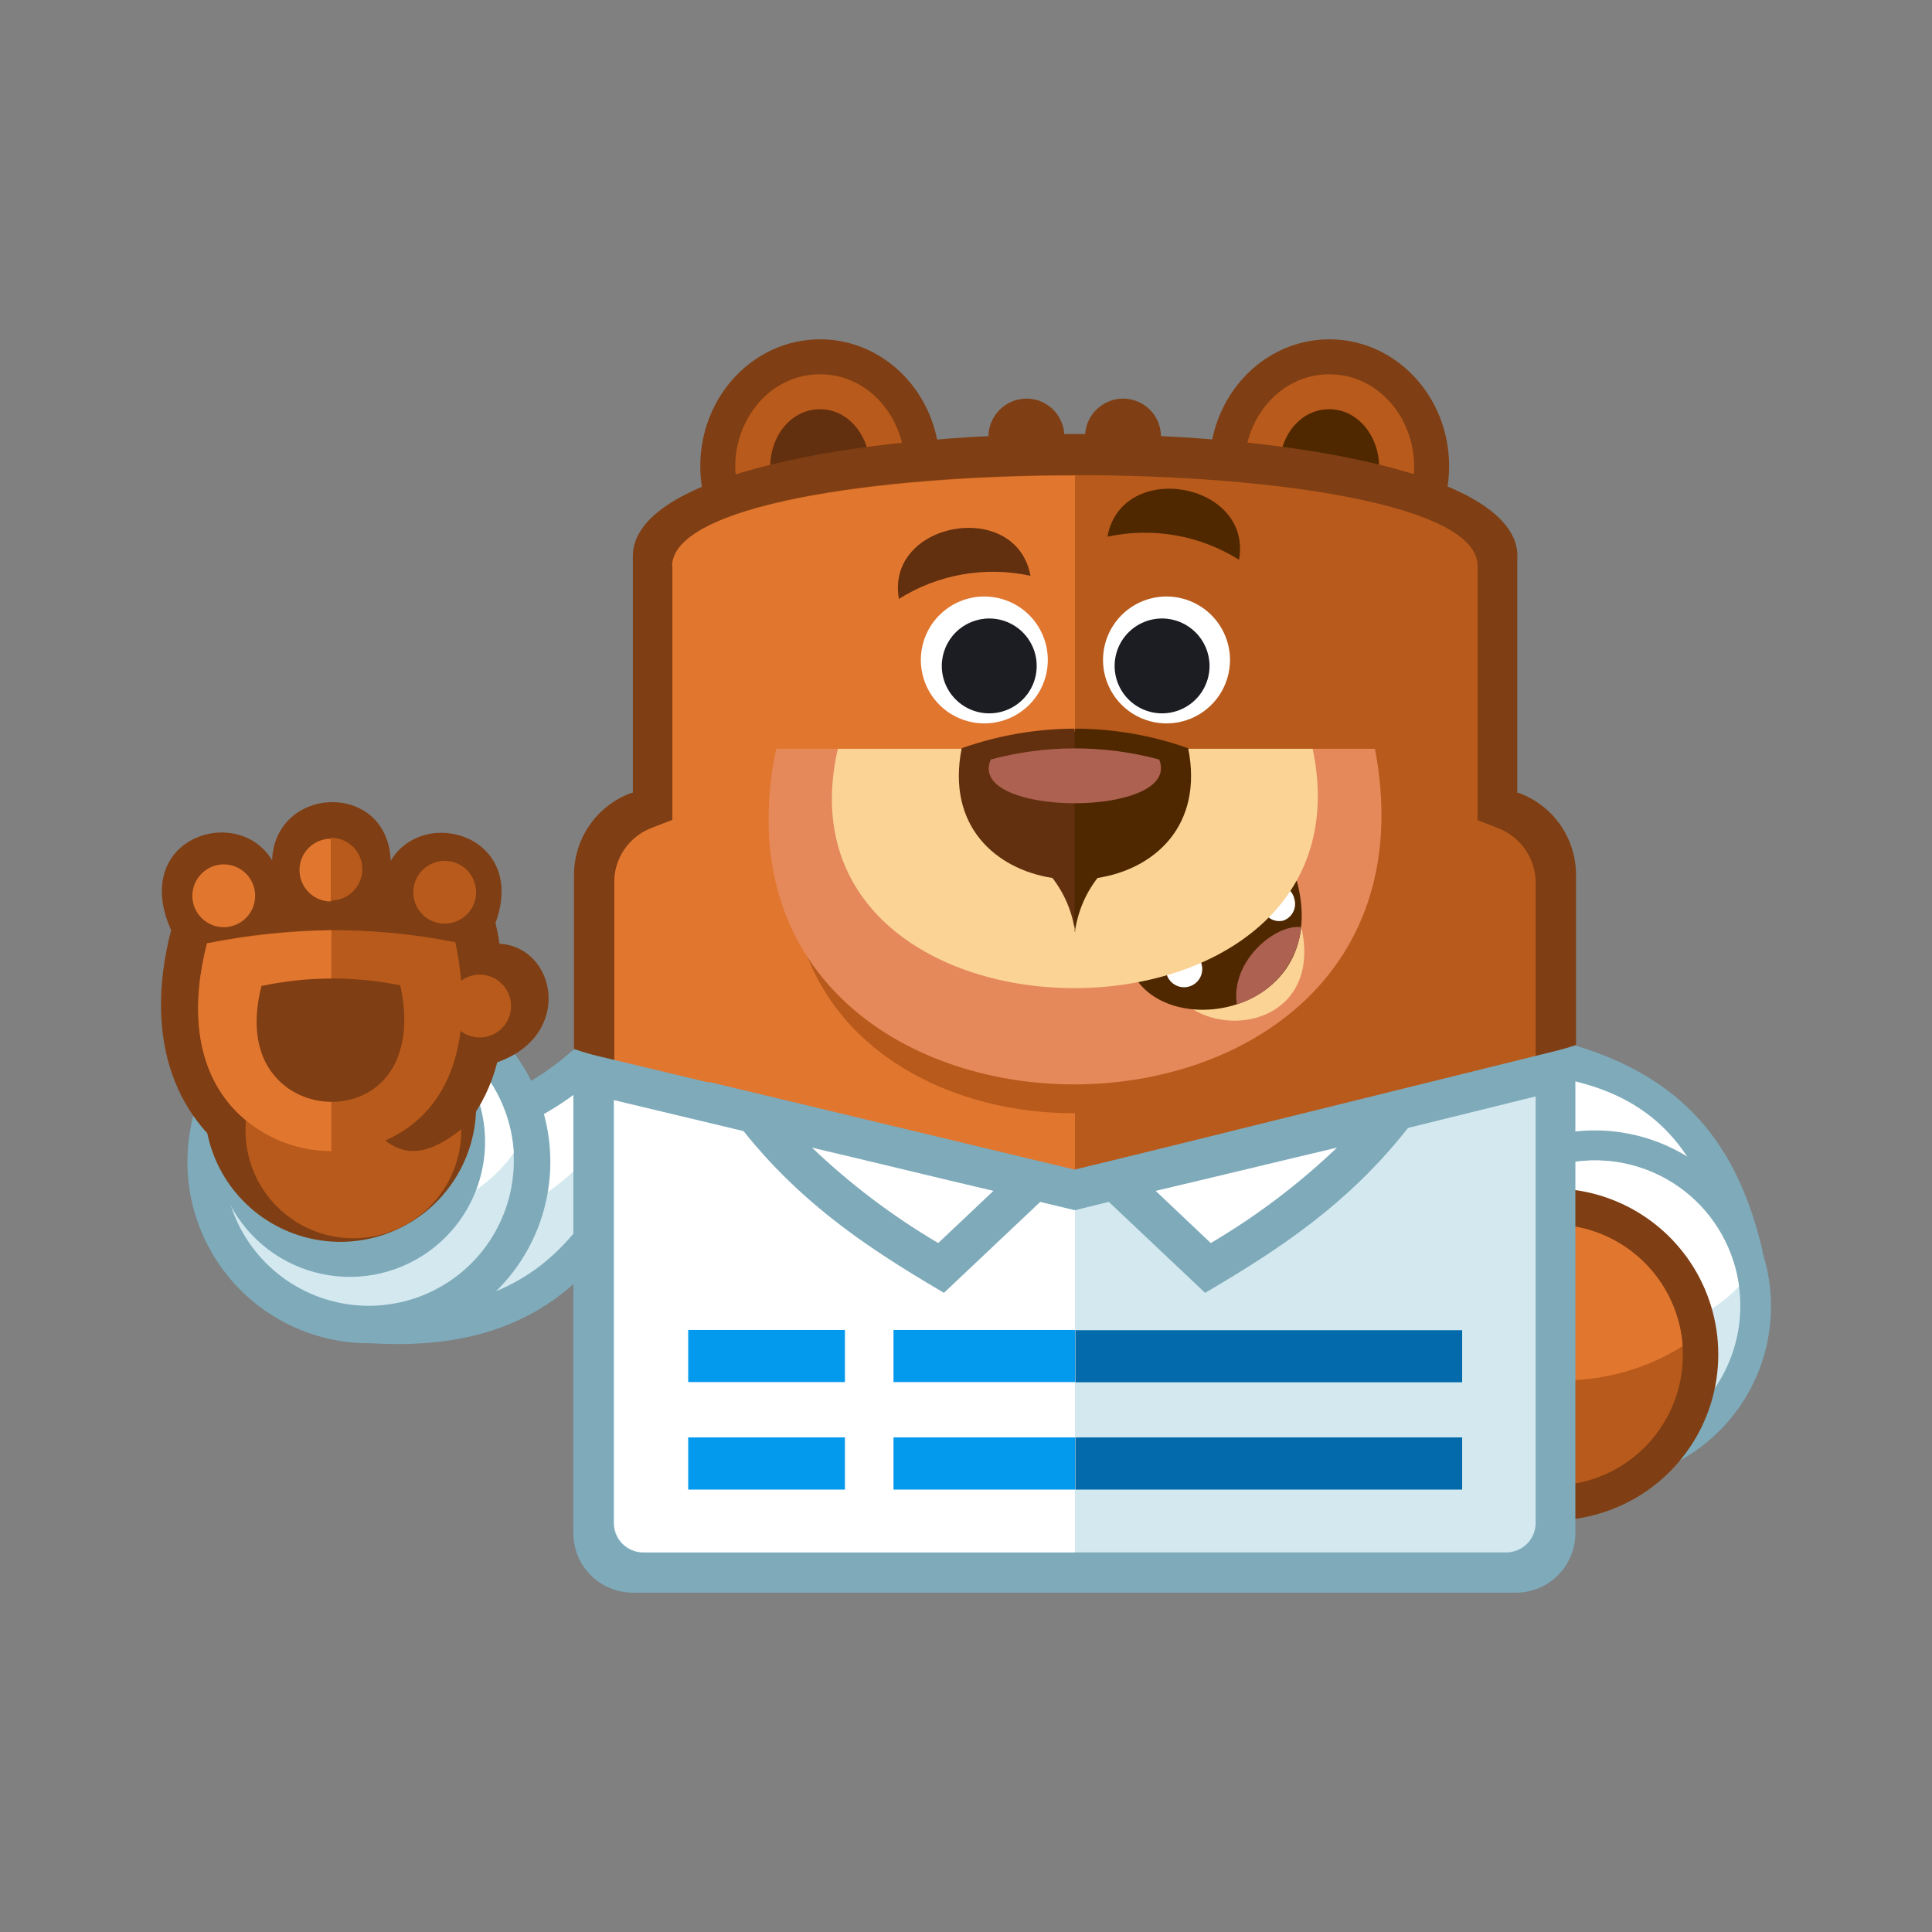 <?xml version="1.0" encoding="utf-8" standalone="yes"?><svg xmlns="http://www.w3.org/2000/svg" version="1.2" baseProfile="tiny-ps" width="600" height="600" viewBox="0 0 600 600" fill="white"><rect x="0" y="0" width="600" height="600" fill="#808080" stroke="none"/><title>WPForms</title><g><path d="M106.446 346.097C134.248 349.975 158.371 343.597 178.241 325.863L211.399 327.688L193.356 380.515C173.336 412.355 144.383 418.983 114.553 417.131L106.446 346.297V346.097Z" fill="#7EAABA"></path><path d="M118.783 358.003L124.288 406.402C148.963 406.202 168.857 398.098 183.597 375.661L196.659 337.743L182.095 337.093C164.355 351.623 141.864 359.071 118.958 358.003H118.783Z" fill="#D3E8EF"></path><path d="M118.783 358.003L122.037 386.767C156.095 382.715 182.621 368.734 196.435 337.819L181.87 337.093C164.145 351.615 141.672 359.063 118.783 358.003Z" fill="white"></path><path d="M114.529 304.503C125.675 304.497 136.574 307.797 145.846 313.984C152.776 318.606 158.595 324.709 162.882 331.852C167.169 338.994 169.818 347 170.638 355.29C171.457 363.58 170.427 371.949 167.621 379.793C164.815 387.637 160.303 394.761 154.412 400.651C146.529 408.53 136.487 413.897 125.555 416.072C114.624 418.247 103.293 417.133 92.994 412.872C82.696 408.61 73.893 401.39 67.698 392.126C61.505 382.863 58.199 371.972 58.199 360.83C58.195 353.433 59.649 346.108 62.479 339.274C65.308 332.44 69.457 326.231 74.688 321.002C79.92 315.77 86.131 311.62 92.967 308.789C99.803 305.959 107.13 304.502 114.529 304.503Z" fill="#7EAABA"></path><path d="M114.529 315.483C105.62 315.483 96.912 318.123 89.503 323.07C82.097 328.016 76.323 335.048 72.913 343.276C69.504 351.502 68.611 360.555 70.35 369.289C72.088 378.023 76.378 386.045 82.677 392.339C88.978 398.637 97.004 402.925 105.742 404.662C114.479 406.4 123.536 405.507 131.766 402.099C139.996 398.692 147.031 392.921 151.981 385.517C157.771 376.857 160.378 366.457 159.357 356.091C158.335 345.724 153.749 336.032 146.38 328.67C137.931 320.225 126.474 315.482 114.529 315.483Z" fill="#D3E8EF"></path><path d="M114.529 315.483C107.255 315.449 100.082 317.19 93.632 320.555C87.183 323.92 81.652 328.807 77.517 334.792C78.26 346.243 83.324 356.984 91.685 364.843C100.048 372.705 111.083 377.099 122.561 377.137C129.819 377.186 136.98 375.47 143.428 372.136C149.875 368.803 155.416 363.953 159.572 358.003C158.873 346.521 153.827 335.736 145.462 327.841C137.094 319.943 126.035 315.525 114.529 315.483Z" fill="white"></path><path d="M108.649 312.607C116.953 312.607 125.071 315.068 131.977 319.679C138.882 324.29 144.264 330.845 147.444 338.515C150.622 346.184 151.454 354.624 149.834 362.766C148.213 370.908 144.213 378.386 138.341 384.254C133.949 388.642 128.64 392.002 122.794 394.092C116.948 396.183 110.712 396.952 104.534 396.343C98.356 395.735 92.389 393.765 87.063 390.575C81.738 387.385 77.185 383.054 73.734 377.894C69.12 370.993 66.657 362.878 66.657 354.577C66.653 349.064 67.737 343.604 69.847 338.51C71.956 333.417 75.049 328.789 78.949 324.892C82.849 320.993 87.48 317.902 92.576 315.794C97.672 313.685 103.134 312.603 108.649 312.607Z" fill="#7EAABA"></path><path d="M105.695 301.376C114.033 301.374 122.185 303.844 129.12 308.475C136.054 313.106 141.459 319.69 144.652 327.393C147.844 335.094 148.679 343.569 147.052 351.745C145.425 359.921 141.408 367.43 135.511 373.322C129.614 379.217 122.101 383.231 113.922 384.857C105.742 386.482 97.264 385.648 89.559 382.458C81.855 379.269 75.269 373.867 70.635 366.935C66.002 360.006 63.529 351.857 63.528 343.521C63.562 332.353 68.015 321.652 75.915 313.757C83.817 305.859 94.523 301.408 105.695 301.376Z" fill="#7F3E13"></path><path d="M109.749 317.583C103.122 317.583 96.644 319.547 91.133 323.228C85.624 326.907 81.329 332.138 78.792 338.258C76.255 344.378 75.591 351.113 76.884 357.61C78.177 364.107 81.369 370.075 86.056 374.757C89.56 378.259 93.796 380.941 98.461 382.609C103.126 384.278 108.102 384.891 113.032 384.406C117.963 383.92 122.724 382.348 126.974 379.802C131.223 377.256 134.856 373.8 137.61 369.682C141.916 363.239 143.854 355.503 143.094 347.791C142.334 340.08 138.923 332.87 133.442 327.393C127.157 321.111 118.635 317.583 109.749 317.583Z" fill="#B85A1B"></path><path d="M84.499 267.334C85.25 243.773 120.41 242.323 121.335 267.334C131.645 250.026 163.877 259.606 153.867 286.669C154.418 288.87 154.793 290.896 155.144 293.097C172.66 294.022 178.341 321.436 154.418 329.914C152.648 336.927 149.453 343.5 145.033 349.225C124.413 366.908 117.782 352.351 106.721 340.395C96.035 340.77 66.681 333.042 74.865 360.654C56.096 348.873 43.935 324.562 53.143 288.87C40.33 260.156 73.838 249.476 84.499 267.16V267.334Z" fill="#7F3E13"></path><path d="M64.28 292.972C59.85 310.205 59.675 329.714 71.988 343.721C89.304 363.406 124.264 362.48 137.726 337.644C144.909 324.212 144.533 307.454 141.406 292.622C115.863 287.506 89.546 287.633 64.054 292.997L64.28 292.972Z" fill="#B85A1B"></path><path d="M64.28 292.972C59.85 310.205 59.675 329.714 71.988 343.721C75.893 348.053 80.664 351.518 85.991 353.892C91.319 356.265 97.085 357.496 102.918 357.503V288.87C89.945 289.135 77.019 290.507 64.28 292.972Z" fill="#E1762F"></path><path d="M81.222 306.178C78.719 315.733 78.719 326.788 85.626 334.517C95.21 345.497 114.729 344.997 122.287 331.016C126.315 323.512 126.14 314.257 124.314 306.003C110.088 303.118 95.42 303.186 81.222 306.203" fill="#7F3E13"></path><path d="M102.768 279.665C104.697 279.664 106.582 279.092 108.186 278.02C109.789 276.948 111.039 275.425 111.778 273.643C112.516 271.861 112.71 269.9 112.334 268.008C111.959 266.116 111.031 264.378 109.668 263.013C107.837 261.184 105.356 260.156 102.768 260.156V279.665ZM138.102 267.334C139.545 267.334 140.969 267.654 142.273 268.271C143.578 268.887 144.729 269.785 145.644 270.9C146.56 272.015 147.216 273.319 147.567 274.719C147.918 276.118 147.955 277.578 147.674 278.993C147.201 281.369 145.861 283.484 143.915 284.927C141.969 286.37 139.556 287.037 137.145 286.8C134.735 286.563 132.498 285.437 130.871 283.642C129.244 281.847 128.343 279.512 128.342 277.089C128.356 274.505 129.389 272.031 131.216 270.205C133.044 268.378 135.518 267.347 138.102 267.334Z" fill="#B85A1B"></path><path d="M69.485 268.435C70.927 268.436 72.352 268.756 73.656 269.372C74.96 269.989 76.111 270.887 77.026 272.002C77.942 273.117 78.599 274.42 78.95 275.82C79.301 277.219 79.337 278.678 79.057 280.093C78.68 281.986 77.75 283.724 76.385 285.088C75.02 286.452 73.281 287.381 71.389 287.757C69.496 288.133 67.534 287.94 65.751 287.201C63.968 286.463 62.443 285.213 61.37 283.609C60.298 282.005 59.726 280.119 59.725 278.189C59.745 275.607 60.779 273.137 62.605 271.311C64.432 269.486 66.903 268.453 69.485 268.435ZM102.768 279.665V260.456C100.18 260.457 97.699 261.485 95.869 263.314C94.039 265.143 93.01 267.624 93.008 270.211C93.009 272.799 94.038 275.28 95.868 277.109C97.698 278.939 100.18 279.966 102.768 279.965V279.665Z" fill="#E1762F"></path><path d="M148.963 302.676C150.405 302.676 151.83 302.996 153.134 303.613C154.438 304.229 155.59 305.127 156.505 306.242C157.421 307.357 158.077 308.662 158.428 310.061C158.779 311.46 158.815 312.92 158.535 314.335C158.062 316.711 156.722 318.826 154.776 320.269C152.83 321.712 150.417 322.379 148.006 322.142C145.595 321.905 143.359 320.779 141.732 318.984C140.105 317.189 139.204 314.854 139.203 312.431C139.217 309.847 140.25 307.373 142.077 305.547C143.905 303.72 146.379 302.689 148.963 302.676Z" fill="#B85A1B"></path><path d="M483.916 417.883C481.689 388.618 468.451 367.633 442.301 356.228L447.456 335.968L489.421 324.762C526.083 335.793 540.447 359.179 547.429 388.618L484.092 418.033L483.916 417.857V417.883Z" fill="#7EAABA"></path><path d="M492.55 401.874L534.366 382.365C526.859 357.878 514.847 342.045 489.071 335.792L456.29 344.621L454.863 350.149C464.49 355.493 472.837 362.872 479.321 371.772C485.803 380.669 490.267 390.874 492.4 401.674L492.575 401.874H492.55Z" fill="white"></path><path d="M443.402 422.859C440.008 412.594 439.738 401.552 442.624 391.133C445.511 380.713 451.424 371.382 459.616 364.324C465.741 359.046 472.961 355.192 480.755 353.039C488.548 350.886 496.723 350.488 504.689 351.873C512.655 353.258 520.215 356.392 526.824 361.05C533.434 365.708 538.928 371.773 542.912 378.809C548.239 388.218 550.653 398.996 549.849 409.779C549.045 420.561 545.059 430.862 538.396 439.378C531.732 447.896 522.692 454.246 512.419 457.626C498.65 462.163 483.644 461.049 470.696 454.53C457.751 448.013 447.924 436.62 443.376 422.859" fill="#7EAABA"></path><path d="M452.36 419.708C455.16 428.198 460.416 435.665 467.461 441.167C474.507 446.668 483.026 449.956 491.941 450.614C500.855 451.275 509.766 449.278 517.545 444.875C525.325 440.473 531.625 433.863 535.649 425.881C539.67 417.9 541.232 408.905 540.137 400.035C539.043 391.165 535.341 382.82 529.5 376.056C523.657 369.291 515.939 364.409 507.322 362.028C498.706 359.647 489.577 359.874 481.089 362.68C475.448 364.525 470.226 367.467 465.725 371.335C461.224 375.204 457.532 379.924 454.861 385.224C452.191 390.524 450.596 396.299 450.167 402.217C449.738 408.135 450.483 414.079 452.36 419.708Z" fill="#D3E8EF"></path><path d="M540.072 399.474C539.715 396.719 539.095 394.005 538.219 391.369C536.371 385.728 533.425 380.508 529.552 376.01C525.678 371.512 520.953 367.824 515.648 365.16C510.343 362.493 504.563 360.902 498.641 360.476C492.719 360.051 486.771 360.8 481.139 362.68C474.112 364.907 467.772 368.894 462.72 374.261C463.074 377.016 463.695 379.73 464.572 382.365C466.418 388.009 469.362 393.231 473.234 397.732C477.107 402.233 481.832 405.924 487.137 408.591C492.442 411.259 498.223 412.853 504.146 413.28C510.07 413.707 516.019 412.959 521.653 411.079C528.677 408.834 535.015 404.84 540.072 399.474Z" fill="white"></path><path d="M433.091 436.842C429.882 427.158 429.62 416.739 432.338 406.906C435.056 397.073 440.631 388.268 448.357 381.606C454.135 376.624 460.945 372.986 468.298 370.952C475.65 368.919 483.362 368.541 490.879 369.847C498.395 371.152 505.528 374.108 511.764 378.502C518 382.896 523.185 388.618 526.944 395.256C531.968 404.134 534.244 414.304 533.483 424.477C532.723 434.649 528.96 444.367 522.672 452.4C516.382 460.435 507.85 466.423 498.155 469.607C491.731 471.735 484.95 472.574 478.201 472.078C471.451 471.582 464.866 469.76 458.821 466.717C452.779 463.674 447.396 459.469 442.981 454.342C438.565 449.216 435.205 443.269 433.091 436.842Z" fill="#7F3E13"></path><path d="M443.576 433.514C441.07 425.908 440.875 417.73 443.015 410.012C445.156 402.295 449.535 395.386 455.601 390.156C460.137 386.246 465.482 383.388 471.254 381.789C477.025 380.19 483.079 379.889 488.981 380.909C494.883 381.928 500.485 384.242 505.386 387.684C510.287 391.126 514.365 395.611 517.326 400.816C520.287 406.021 522.056 411.818 522.507 417.789C522.958 423.76 522.08 429.757 519.935 435.348C517.791 440.939 514.433 445.985 510.105 450.122C505.776 454.26 500.584 457.386 494.902 459.277C484.695 462.638 473.57 461.813 463.97 456.983C454.372 452.154 447.082 443.713 443.702 433.514" fill="#B85A1B"></path><path d="M441.925 414.381C443.523 404.547 448.679 395.643 456.413 389.363C464.15 383.082 473.924 379.861 483.879 380.312C493.834 380.762 503.277 384.853 510.414 391.808C517.548 398.761 521.878 408.095 522.58 418.033C496.428 434.59 462.17 430.914 441.925 414.181V414.381Z" fill="#E1762F"></path><path d="M254.666 105.381C275.287 105.381 291.853 123.04 291.853 144.775C291.853 166.511 275.287 184.144 254.666 184.144C234.046 184.144 217.48 166.486 217.48 144.775C217.48 123.066 234.046 105.381 254.666 105.381Z" fill="#7F3E13"></path><path d="M254.666 116.237C239.377 116.237 228.341 129.868 228.341 144.775C228.341 159.682 239.377 173.289 254.666 173.289C269.957 173.289 280.992 159.682 280.992 144.775C280.992 129.868 269.957 116.237 254.666 116.237Z" fill="#B85A1B"></path><path d="M254.666 127.092C245.283 127.092 239.201 135.921 239.201 144.775C239.201 153.63 245.457 162.434 254.666 162.434C263.875 162.434 270.131 153.604 270.131 144.775C270.131 135.947 263.875 127.092 254.666 127.092Z" fill="#63300F"></path><path d="M412.822 105.381C433.442 105.381 450.033 123.04 450.033 144.775C450.033 166.511 433.442 184.144 412.822 184.144C392.201 184.144 375.635 166.486 375.635 144.775C375.635 123.066 392.301 105.381 412.822 105.381Z" fill="#7F3E13"></path><path d="M412.822 116.237C397.557 116.237 386.496 129.868 386.496 144.775C386.496 159.682 397.557 173.289 412.822 173.289C428.087 173.289 439.172 159.682 439.172 144.775C439.172 129.868 428.111 116.237 412.822 116.237Z" fill="#B85A1B"></path><path d="M412.822 127.092C403.437 127.092 397.357 135.921 397.357 144.775C397.357 153.63 403.638 162.434 412.822 162.434C422.006 162.434 428.287 153.604 428.287 144.775C428.287 135.947 422.03 127.092 412.822 127.092Z" fill="#4F2800"></path><path d="M348.759 123.79C351.09 123.79 353.368 124.481 355.306 125.776C357.244 127.07 358.755 128.91 359.648 131.063C360.315 132.672 360.617 134.41 360.532 136.15C360.447 137.89 359.976 139.59 359.154 141.127C358.333 142.663 357.18 143.998 355.78 145.036C354.38 146.073 352.768 146.787 351.058 147.125C348.772 147.579 346.403 147.346 344.249 146.454C342.096 145.562 340.255 144.053 338.958 142.116C337.664 140.179 336.973 137.901 336.973 135.571C336.992 132.453 338.24 129.467 340.447 127.263C342.653 125.058 345.639 123.81 348.759 123.79ZM318.729 123.79C321.061 123.786 323.343 124.473 325.285 125.764C327.226 127.055 328.741 128.893 329.636 131.046C330.532 133.198 330.769 135.568 330.317 137.855C329.865 140.143 328.744 142.244 327.097 143.894C325.449 145.544 323.35 146.668 321.063 147.123C319.354 147.464 317.59 147.422 315.899 147C314.208 146.577 312.632 145.785 311.284 144.68C309.936 143.576 308.849 142.185 308.103 140.61C307.357 139.035 306.969 137.314 306.968 135.571C306.99 132.457 308.235 129.476 310.436 127.272C312.636 125.068 315.615 123.817 318.729 123.79Z" fill="#7F3E13"></path><path d="M471.204 172.915V246.175L471.929 246.349C477.117 248.309 481.577 251.814 484.71 256.39C487.843 260.965 489.496 266.392 489.447 271.937V324.462L333.869 375.812L178.266 325.788V271.937C178.222 266.393 179.877 260.969 183.009 256.394C186.141 251.819 190.599 248.314 195.784 246.349L196.535 246.175V172.739C196.535 122.14 471.254 122.14 471.254 172.739V172.915H471.204Z" fill="#7F3E13"></path><path d="M208.821 175.691V254.628L202.366 257.13C198.91 258.444 195.943 260.792 193.87 263.853C191.797 266.915 190.717 270.541 190.779 274.238V329.914L333.844 375.912L476.91 328.814V274.313C476.945 270.619 475.852 267.002 473.777 263.945C471.702 260.888 468.744 258.536 465.298 257.204L458.867 254.704V175.691C458.867 138.173 208.997 138.173 208.997 175.691H208.821Z" fill="#B85A1B"></path><path d="M208.821 175.691V254.628L202.366 257.13C198.91 258.444 195.943 260.792 193.87 263.853C191.797 266.915 190.717 270.541 190.779 274.238V329.914L333.844 375.912V345.723C284.321 345.923 234.772 313.531 247.86 249.301H333.844V147.702C271.433 147.702 208.721 157.082 208.721 175.865V175.691H208.821Z" fill="#E1762F"></path><path d="M241.027 232.543H427.01C453.336 372.06 212.675 370.96 241.027 232.543Z" fill="#E5895B"></path><path d="M250.237 243.397C247.735 264.934 252.264 285.743 268.28 301.926C285.222 318.859 310.821 326.213 334.394 326.038C356.917 325.862 381.166 318.685 397.907 302.676C414.649 286.669 419.829 265.458 417.626 243.397H250.237Z" fill="#E5895B"></path><path d="M364.95 308.555C377.462 324.762 413.948 318.134 403.062 283.893L364.95 308.555Z" fill="#FAD395"></path><path d="M353.539 305.053C367.527 323.086 413.198 312.557 402.712 273.413L353.539 305.053Z" fill="#4F2800"></path><path d="M395.53 275.063C396.218 274.904 396.931 274.884 397.628 275.001C398.325 275.119 398.991 275.374 399.589 275.751C400.186 276.127 400.704 276.619 401.111 277.196C401.518 277.773 401.807 278.426 401.961 279.115C402.381 280.479 402.253 281.953 401.604 283.223C400.954 284.494 399.834 285.461 398.483 285.919C397.793 286.077 397.078 286.098 396.38 285.98C395.682 285.862 395.014 285.608 394.414 285.231C393.814 284.855 393.295 284.364 392.885 283.787C392.475 283.209 392.183 282.557 392.026 281.867C391.606 280.5 391.738 279.023 392.393 277.752C393.047 276.48 394.173 275.516 395.53 275.063ZM365.7 295.674C366.766 295.267 367.93 295.191 369.039 295.457C370.148 295.724 371.15 296.32 371.914 297.166C372.679 298.012 373.17 299.069 373.324 300.199C373.476 301.329 373.284 302.479 372.77 303.498C372.257 304.516 371.447 305.355 370.448 305.904C369.448 306.454 368.306 306.689 367.171 306.579C366.036 306.469 364.961 306.018 364.086 305.286C363.212 304.554 362.579 303.574 362.272 302.476C361.866 301.109 362.003 299.638 362.656 298.371C363.309 297.103 364.427 296.137 365.776 295.674" fill="white"></path><path d="M384.118 311.881C389.433 310.292 394.164 307.176 397.724 302.92C401.283 298.665 403.513 293.457 404.138 287.944C396.03 286.844 382.041 298.624 384.118 311.881Z" fill="#AD6151"></path><path d="M260.197 232.543H407.667C428.487 332.116 237.725 331.19 260.197 232.543Z" fill="#FAD395"></path><path d="M333.844 289.245C334.694 283.201 337.11 277.484 340.851 272.662C358.519 269.911 373.808 256.48 369.004 232.368C357.752 228.381 345.907 226.327 333.97 226.29L326.787 249.126L333.97 289.42L333.794 289.245H333.844Z" fill="#4F2800"></path><path d="M333.844 289.245C332.994 283.201 330.579 277.484 326.837 272.662C309.17 269.911 293.88 256.48 298.66 232.368C309.913 228.386 321.757 226.331 333.694 226.29V289.245H333.844Z" fill="#63300F"></path><path d="M307.694 235.869C324.824 231.268 342.865 231.268 359.994 235.869C367.353 254.078 299.786 253.903 307.694 235.869Z" fill="#AD6151"></path><path d="M305.667 185.245C309.568 185.24 313.382 186.392 316.629 188.554C319.874 190.716 322.405 193.793 323.901 197.394C325.398 200.995 325.792 204.959 325.035 208.785C324.274 212.61 322.397 216.124 319.64 218.882C316.883 221.64 313.37 223.52 309.545 224.282C305.72 225.044 301.755 224.655 298.151 223.165C294.547 221.674 291.466 219.148 289.297 215.907C287.129 212.666 285.972 208.854 285.972 204.955C285.979 199.733 288.055 194.727 291.747 191.034C295.438 187.339 300.444 185.257 305.667 185.245Z" fill="white"></path><path d="M307.218 192.074C310.134 192.074 312.984 192.938 315.408 194.558C317.832 196.177 319.722 198.48 320.837 201.173C321.953 203.867 322.243 206.83 321.672 209.689C321.102 212.548 319.695 215.173 317.631 217.232C315.567 219.292 312.938 220.693 310.077 221.259C307.216 221.824 304.252 221.528 301.559 220.409C298.867 219.29 296.567 217.398 294.95 214.972C293.334 212.547 292.473 209.696 292.479 206.781C292.491 202.879 294.049 199.142 296.812 196.387C299.574 193.631 303.316 192.08 307.218 192.074Z" fill="#1B1D23"></path><path d="M362.272 185.245C359.357 185.244 356.478 185.889 353.842 187.135C351.207 188.381 348.88 190.195 347.03 192.448C345.181 194.701 343.854 197.336 343.145 200.164C342.436 202.991 342.363 205.941 342.931 208.8C343.693 212.624 345.571 216.137 348.329 218.893C351.087 221.649 354.601 223.526 358.425 224.285C362.25 225.045 366.214 224.655 369.817 223.164C373.42 221.672 376.5 219.146 378.668 215.905C380.835 212.664 381.991 208.853 381.992 204.955C381.985 199.729 379.905 194.719 376.209 191.025C372.511 187.33 367.499 185.251 362.272 185.245Z" fill="white"></path><path d="M360.896 192.074C358.716 192.073 356.564 192.556 354.593 193.488C352.623 194.42 350.884 195.777 349.501 197.462C348.119 199.147 347.127 201.117 346.598 203.232C346.069 205.346 346.015 207.552 346.441 209.689C347.012 212.548 348.419 215.174 350.482 217.233C352.546 219.292 355.175 220.693 358.035 221.258C360.896 221.823 363.86 221.528 366.553 220.409C369.245 219.291 371.546 217.398 373.164 214.972C374.779 212.546 375.639 209.696 375.635 206.781C375.622 202.88 374.064 199.142 371.302 196.387C368.539 193.631 364.798 192.08 360.896 192.074Z" fill="#1B1D23"></path><path d="M320.031 178.817C305.994 175.769 291.323 178.347 279.165 185.996C274.911 161.884 315.601 154.706 320.031 178.817Z" fill="#63300F"></path><path d="M343.979 166.661C358 163.649 372.643 166.224 384.795 173.839C389.023 149.728 348.333 142.549 343.929 166.661" fill="#4F2800"></path><path d="M489.247 324.762V476.21C489.234 481.089 487.289 485.763 483.838 489.212C480.386 492.662 475.709 494.606 470.829 494.619H196.485C191.604 494.606 186.928 492.662 183.476 489.212C180.024 485.764 178.079 481.089 178.066 476.21V326.138L333.669 363.33L489.247 324.862V324.762Z" fill="#7EAABA"></path><path d="M476.909 340.495L333.844 375.837L190.578 341.695V472.908C190.568 474.12 190.8 475.322 191.259 476.443C191.719 477.565 192.397 478.584 193.254 479.44C194.111 480.297 195.13 480.975 196.252 481.434C197.374 481.893 198.576 482.124 199.788 482.113H467.7C469.525 482.128 471.313 481.596 472.833 480.586C474.354 479.575 475.536 478.132 476.229 476.443C476.688 475.322 476.919 474.12 476.909 472.908V340.495Z" fill="#D3E8EF"></path><path d="M333.844 375.912L190.778 341.695V472.908C190.769 474.12 191.001 475.321 191.461 476.442C191.921 477.564 192.599 478.582 193.456 479.439C194.313 480.295 195.332 480.973 196.453 481.432C197.574 481.891 198.776 482.123 199.988 482.113H333.844V375.912Z" fill="white"></path><path d="M333.844 446.396H454.087V462.604H333.969V446.396H333.844ZM333.844 413.105H454.087V429.288H333.969V413.029L333.844 413.105Z" fill="#036AAB"></path><path d="M333.844 462.604V446.396H213.727V462.604H333.844ZM213.601 413.029H333.844V429.212H213.727V413.029H213.601Z" fill="#0399ED"></path><path d="M262.399 402.6H277.488V476.035H262.399V402.6Z" fill="white"></path><path d="M220.057 335.968C257.969 344.997 295.906 354.201 333.669 363.23L293.153 401.5C266.828 386.041 240.853 368.984 220.057 335.968Z" fill="#7EAABA"></path><path d="M252.164 356.402C264.056 367.753 277.213 377.698 291.378 386.042L308.52 369.834C289.726 365.432 270.983 360.83 252.164 356.402Z" fill="white"></path><path d="M447.356 335.968C409.418 344.997 371.481 354.201 333.744 363.23L374.259 401.5C400.584 386.041 426.535 368.984 447.356 335.968Z" fill="#7EAABA"></path><path d="M415.223 356.402C403.336 367.758 390.178 377.704 376.011 386.042L358.893 369.834C377.662 365.432 396.43 360.83 415.223 356.402Z" fill="white"></path></g></svg>
